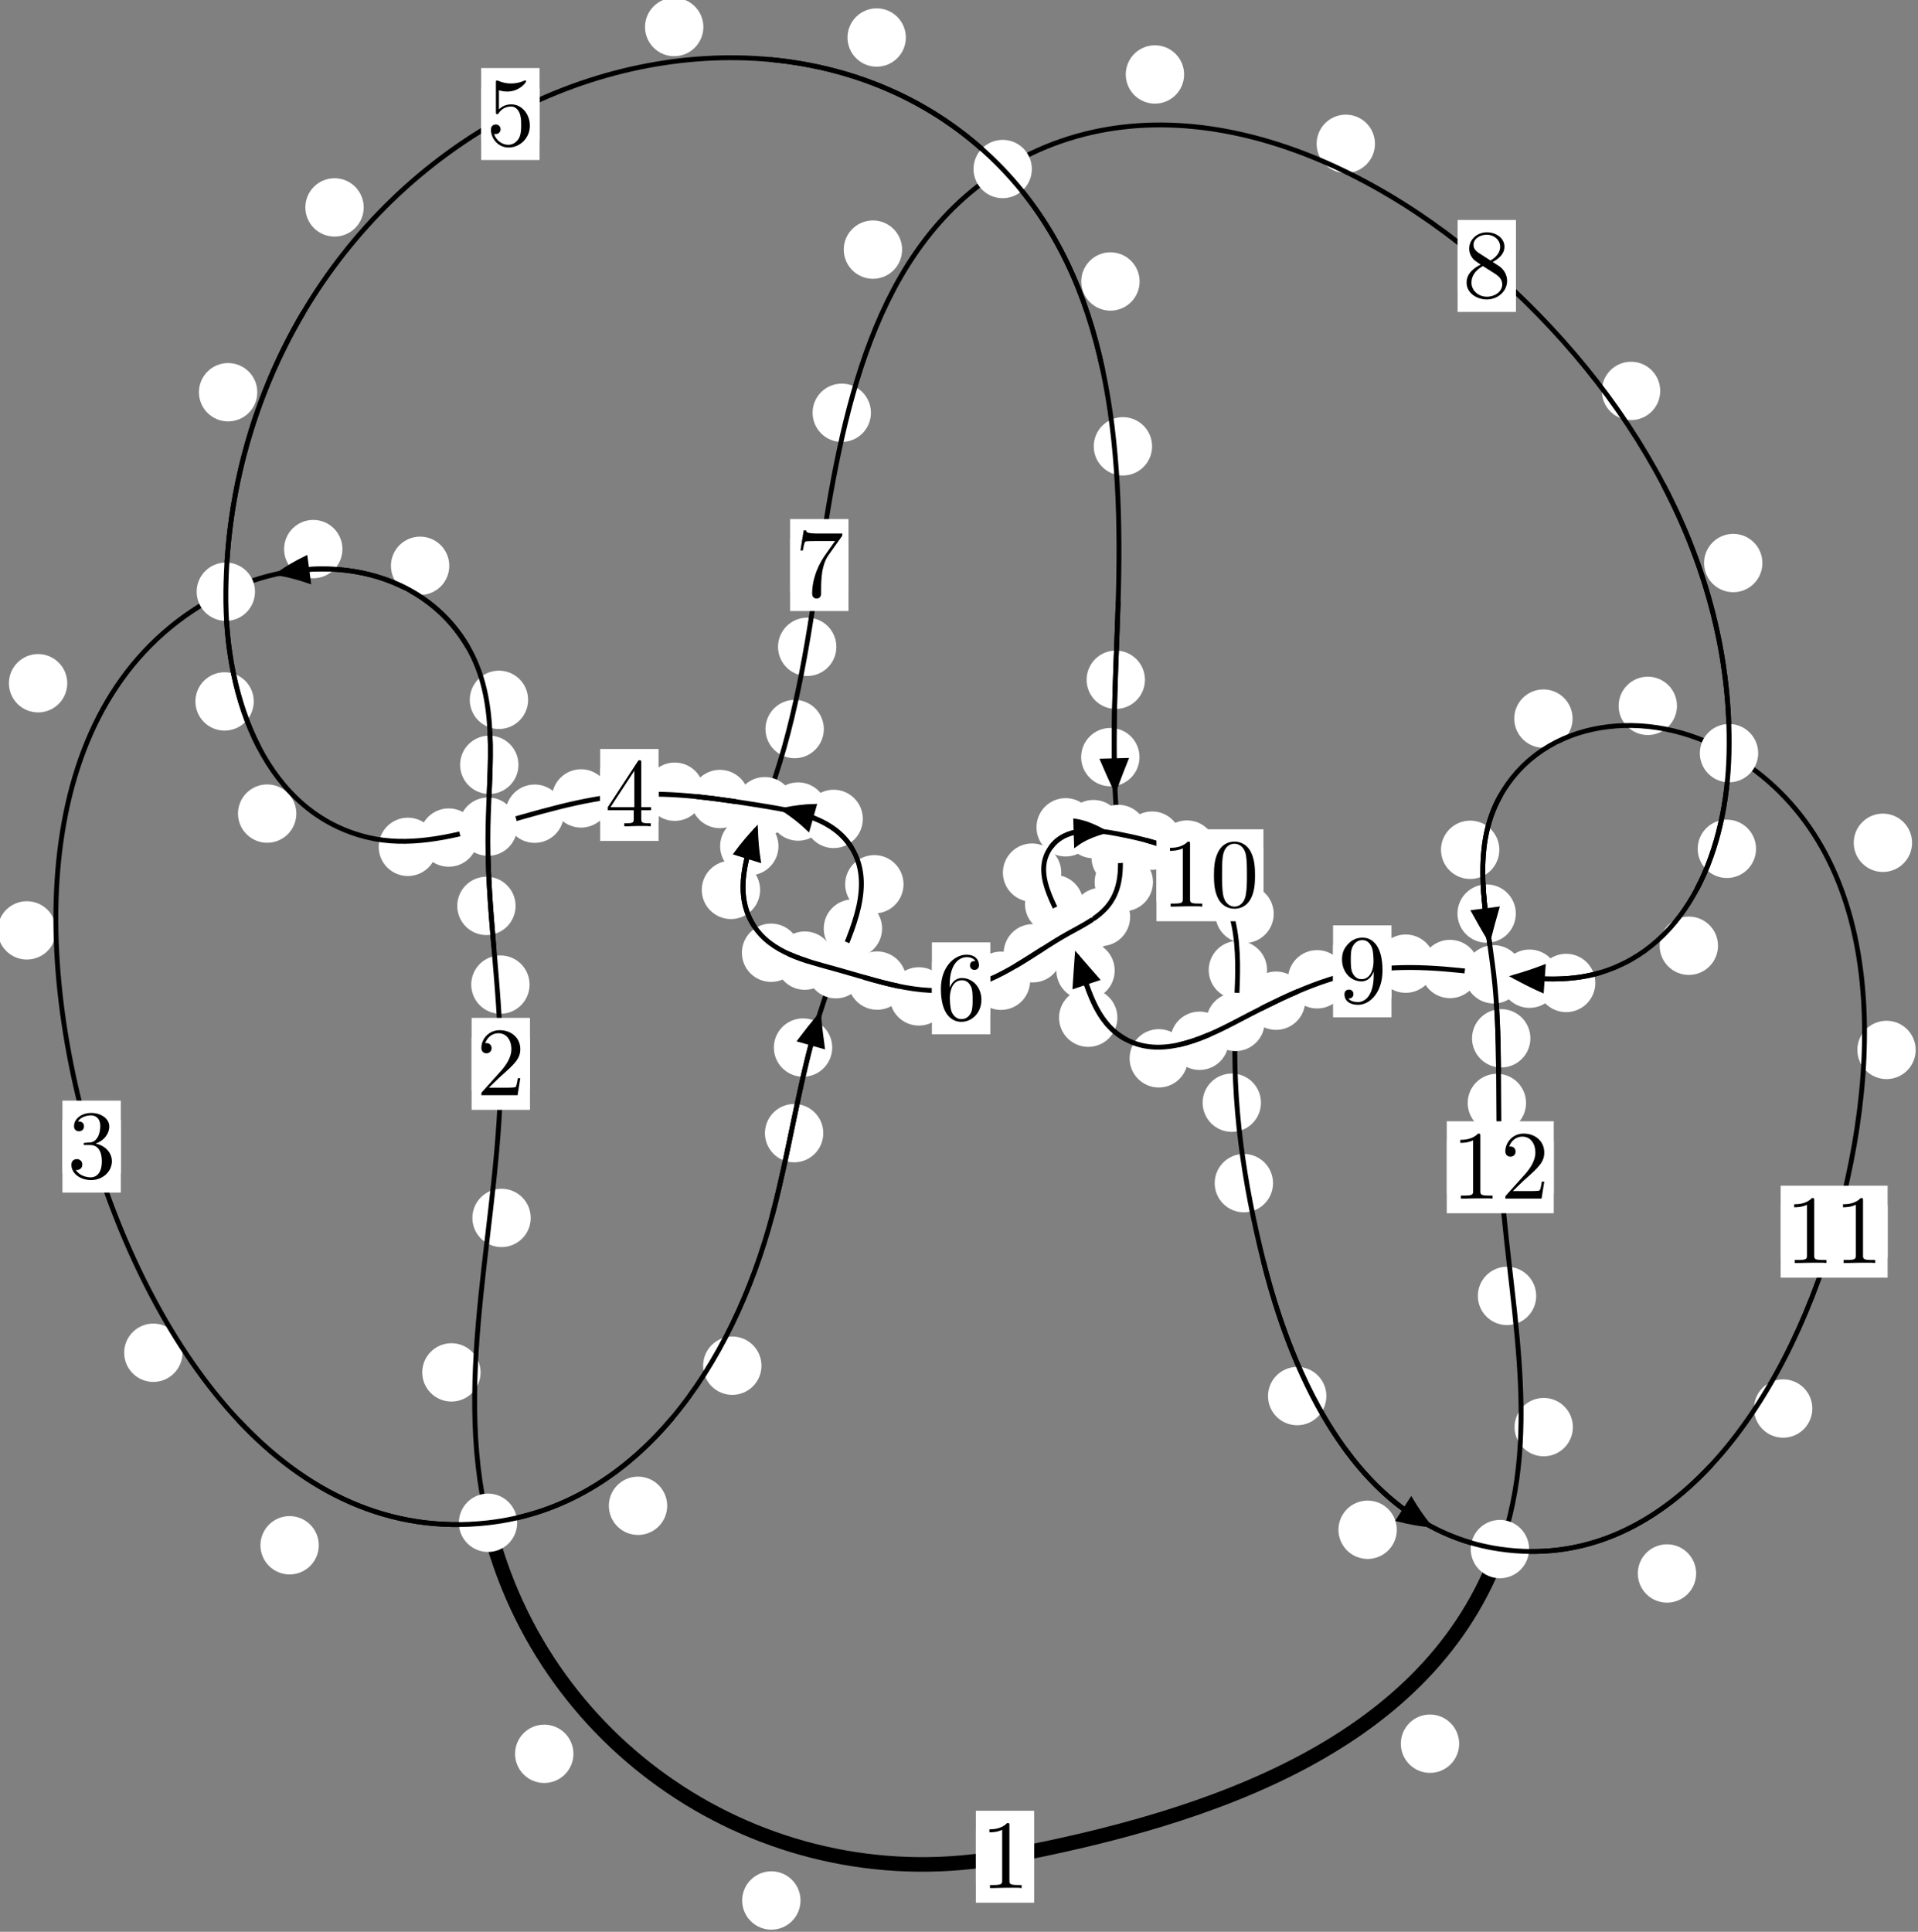 <?xml version="1.0"?>
<!-- Created by MetaPost 1.999 on 2021.07.06:0003 -->
<svg version="1.1" xmlns="http://www.w3.org/2000/svg" xmlns:xlink="http://www.w3.org/1999/xlink" width="196.506" height="197.902" viewBox="0 0 196.506 197.902">
<rect x="0" y="0" width="196.506" height="197.902" fill="#808080" stroke="none"/>
<!-- Original BoundingBox: -50.237137 -41.681717 146.268417 156.220520 -->
  <defs>
    <g transform="scale(0.01,0.01)" id="GLYPHcmr10_48">
      <path style="fill-rule: evenodd;" d="M460 -320C460 -400,455 -480,420 -554C374 -650,292 -666,250 -666C190 -666,117 -640,76 -547C44 -478,39 -400,39 -320C39 -245,43 -155,84 -79C127 2,200 22,249 22C303 22,379 1,423 -94C455 -163,460 -241,460 -320M249 -0C210 -0,151 -25,133 -121C122 -181,122 -273,122 -332C122 -396,122 -462,130 -516C149 -635,224 -644,249 -644C282 -644,348 -626,367 -527C377 -471,377 -395,377 -332C377 -257,377 -189,366 -125C351 -30,294 -0,249 -0"></path>
    </g>
    <g transform="scale(0.01,0.01)" id="GLYPHcmr10_49">
      <path style="fill-rule: evenodd;" d="M294 -640C294 -664,294 -666,271 -666C209 -602,121 -602,89 -602L89 -571C109 -571,168 -571,220 -597L220 -79C220 -43,217 -31,127 -31L95 -31L95 -0L257 -0L130 -3L217 -3L257 -3L297 -3L384 -3L419 -0L419 -31L387 -31C297 -31,294 -42,294 -79"></path>
    </g>
    <g transform="scale(0.01,0.01)" id="GLYPHcmr10_50">
      <path style="fill-rule: evenodd;" d="M127 -77L233 -180C389 -318,449 -372,449 -472C449 -586,359 -666,237 -666C124 -666,50 -574,50 -485C50 -429,100 -429,103 -429C120 -429,155 -441,155 -482C155 -508,137 -534,102 -534C94 -534,92 -534,89 -533C112 -598,166 -635,224 -635C315 -635,358 -554,358 -472C358 -392,308 -313,253 -251L61 -37C50 -26,50 -24,50 -0L421 -0L449 -174L424 -174C419 -144,412 -100,402 -85C395 -77,329 -77,307 -77"></path>
    </g>
    <g transform="scale(0.01,0.01)" id="GLYPHcmr10_51">
      <path style="fill-rule: evenodd;" d="M290 -352C372 -379,430 -449,430 -528C430 -610,342 -666,246 -666C145 -666,69 -606,69 -530C69 -497,91 -478,120 -478C151 -478,171 -500,171 -529C171 -579,124 -579,109 -579C140 -628,206 -641,242 -641C283 -641,338 -619,338 -529C338 -517,336 -459,310 -415C280 -367,246 -364,221 -363C213 -362,189 -360,182 -360C174 -359,167 -358,167 -348C167 -337,174 -337,191 -337L235 -337C317 -337,354 -269,354 -171C354 -35,285 -6,241 -6C198 -6,123 -23,88 -82C123 -77,154 -99,154 -137C154 -173,127 -193,98 -193C74 -193,42 -179,42 -135C42 -44,135 22,244 22C366 22,457 -69,457 -171C457 -253,394 -331,290 -352"></path>
    </g>
    <g transform="scale(0.01,0.01)" id="GLYPHcmr10_52">
      <path style="fill-rule: evenodd;" d="M294 -165L294 -78C294 -42,292 -31,218 -31L197 -31L197 -0L332 -0L238 -3L290 -3L332 -3L374 -3L427 -3L468 -0L468 -31L447 -31C373 -31,371 -42,371 -78L371 -165L471 -165L471 -196L371 -196L371 -651C371 -671,371 -677,355 -677C346 -677,343 -677,335 -665L28 -196L28 -165M300 -196L56 -196L300 -569"></path>
    </g>
    <g transform="scale(0.01,0.01)" id="GLYPHcmr10_53">
      <path style="fill-rule: evenodd;" d="M449 -201C449 -320,367 -420,259 -420C211 -420,168 -404,132 -369L132 -564C152 -558,185 -551,217 -551C340 -551,410 -642,410 -655C410 -661,407 -666,400 -666C399 -666,397 -666,392 -663C372 -654,323 -634,256 -634C216 -634,170 -641,123 -662C115 -665,113 -665,111 -665C101 -665,101 -657,101 -641L101 -345C101 -327,101 -319,115 -319C122 -319,124 -322,128 -328C139 -344,176 -398,257 -398C309 -398,334 -352,342 -334C358 -297,360 -258,360 -208C360 -173,360 -113,336 -71C312 -32,275 -6,229 -6C156 -6,99 -59,82 -118C85 -117,88 -116,99 -116C132 -116,149 -141,149 -165C149 -189,132 -214,99 -214C85 -214,50 -207,50 -161C50 -75,119 22,231 22C347 22,449 -74,449 -201"></path>
    </g>
    <g transform="scale(0.01,0.01)" id="GLYPHcmr10_54">
      <path style="fill-rule: evenodd;" d="M132 -328L132 -352C132 -605,256 -641,307 -641C331 -641,373 -635,395 -601C380 -601,340 -601,340 -556C340 -525,364 -510,386 -510C402 -510,432 -519,432 -558C432 -618,388 -666,305 -666C177 -666,42 -537,42 -316C42 -49,158 22,251 22C362 22,457 -72,457 -204C457 -331,368 -427,257 -427C189 -427,152 -376,132 -328M251 -6C188 -6,158 -66,152 -81C134 -128,134 -208,134 -226C134 -304,166 -404,256 -404C272 -404,318 -404,349 -342C367 -305,367 -254,367 -205C367 -157,367 -107,350 -71C320 -11,274 -6,251 -6"></path>
    </g>
    <g transform="scale(0.01,0.01)" id="GLYPHcmr10_55">
      <path style="fill-rule: evenodd;" d="M476 -609C485 -621,485 -623,485 -644L242 -644C120 -644,118 -657,114 -676L89 -676L56 -470L81 -470C84 -486,93 -549,106 -561C113 -567,191 -567,204 -567L411 -567C400 -551,321 -442,299 -409C209 -274,176 -135,176 -33C176 -23,176 22,222 22C268 22,268 -23,268 -33L268 -84C268 -139,271 -194,279 -248C283 -271,297 -357,341 -419"></path>
    </g>
    <g transform="scale(0.01,0.01)" id="GLYPHcmr10_56">
      <path style="fill-rule: evenodd;" d="M163 -457C117 -487,113 -521,113 -538C113 -599,178 -641,249 -641C322 -641,386 -589,386 -517C386 -460,347 -412,287 -377M309 -362C381 -399,430 -451,430 -517C430 -609,341 -666,250 -666C150 -666,69 -592,69 -499C69 -481,71 -436,113 -389C124 -377,161 -352,186 -335C128 -306,42 -250,42 -151C42 -45,144 22,249 22C362 22,457 -61,457 -168C457 -204,446 -249,408 -291C389 -312,373 -322,309 -362M209 -320L332 -242C360 -223,407 -193,407 -132C407 -58,332 -6,250 -6C164 -6,92 -68,92 -151C92 -209,124 -273,209 -320"></path>
    </g>
    <g transform="scale(0.01,0.01)" id="GLYPHcmr10_57">
      <path style="fill-rule: evenodd;" d="M367 -318L367 -286C367 -52,263 -6,205 -6C188 -6,134 -8,107 -42C151 -42,159 -71,159 -88C159 -119,135 -134,113 -134C97 -134,67 -125,67 -86C67 -19,121 22,206 22C335 22,457 -114,457 -329C457 -598,342 -666,253 -666C198 -666,149 -648,106 -603C65 -558,42 -516,42 -441C42 -316,130 -218,242 -218C303 -218,344 -260,367 -318M243 -241C227 -241,181 -241,150 -304C132 -341,132 -391,132 -440C132 -494,132 -541,153 -578C180 -628,218 -641,253 -641C299 -641,332 -607,349 -562C361 -530,365 -467,365 -421C365 -338,331 -241,243 -241"></path>
    </g>
  </defs>
  <path d="M82.015 194.693C82.015 193.9,81.7 193.14,81.14 192.58C80.58 192.019,79.819 191.704,79.027 191.704C78.234 191.704,77.474 192.019,76.913 192.58C76.353 193.14,76.038 193.9,76.038 194.693C76.038 195.486,76.353 196.246,76.913 196.806C77.474 197.367,78.234 197.682,79.027 197.682C79.819 197.682,80.58 197.367,81.14 196.806C81.7 196.246,82.015 195.486,82.015 194.693Z" style="fill: rgb(100%,100%,100%);stroke: none;"></path>
  <path d="M105.957 190.209C105.957 189.416,105.642 188.656,105.081 188.095C104.521 187.535,103.761 187.22,102.968 187.22C102.175 187.22,101.415 187.535,100.855 188.095C100.294 188.656,99.979 189.416,99.979 190.209C99.979 191.001,100.294 191.762,100.855 192.322C101.415 192.883,102.175 193.197,102.968 193.197C103.761 193.197,104.521 192.883,105.081 192.322C105.642 191.762,105.957 191.001,105.957 190.209Z" style="fill: rgb(100%,100%,100%);stroke: none;"></path>
  <path d="M49.239 140.593C49.239 139.8,48.924 139.04,48.363 138.48C47.803 137.919,47.043 137.604,46.25 137.604C45.457 137.604,44.697 137.919,44.137 138.48C43.576 139.04,43.261 139.8,43.261 140.593C43.261 141.386,43.576 142.146,44.137 142.706C44.697 143.267,45.457 143.582,46.25 143.582C47.043 143.582,47.803 143.267,48.363 142.706C48.924 142.146,49.239 141.386,49.239 140.593Z" style="fill: rgb(100%,100%,100%);stroke: none;"></path>
  <path d="M58.749 179.667C58.749 178.874,58.434 178.114,57.874 177.553C57.313 176.993,56.553 176.678,55.76 176.678C54.968 176.678,54.207 176.993,53.647 177.553C53.086 178.114,52.771 178.874,52.771 179.667C52.771 180.459,53.086 181.219,53.647 181.78C54.207 182.34,54.968 182.655,55.76 182.655C56.553 182.655,57.313 182.34,57.874 181.78C58.434 181.219,58.749 180.459,58.749 179.667Z" style="fill: rgb(100%,100%,100%);stroke: none;"></path>
  <path d="M54.257 100.867C54.257 100.075,53.942 99.314,53.382 98.754C52.822 98.193,52.061 97.878,51.269 97.878C50.476 97.878,49.716 98.193,49.155 98.754C48.595 99.314,48.28 100.075,48.28 100.867C48.28 101.66,48.595 102.42,49.155 102.981C49.716 103.541,50.476 103.856,51.269 103.856C52.061 103.856,52.822 103.541,53.382 102.981C53.942 102.42,54.257 101.66,54.257 100.867Z" style="fill: rgb(100%,100%,100%);stroke: none;"></path>
  <path d="M54.374 124.768C54.374 123.975,54.059 123.215,53.499 122.654C52.938 122.094,52.178 121.779,51.385 121.779C50.593 121.779,49.832 122.094,49.272 122.654C48.711 123.215,48.397 123.975,48.397 124.768C48.397 125.56,48.711 126.32,49.272 126.881C49.832 127.441,50.593 127.756,51.385 127.756C52.178 127.756,52.938 127.441,53.499 126.881C54.059 126.32,54.374 125.56,54.374 124.768Z" style="fill: rgb(100%,100%,100%);stroke: none;"></path>
  <path d="M53.117 78.35C53.117 77.558,52.802 76.798,52.241 76.237C51.681 75.677,50.921 75.362,50.128 75.362C49.335 75.362,48.575 75.677,48.015 76.237C47.454 76.798,47.139 77.558,47.139 78.35C47.139 79.143,47.454 79.903,48.015 80.464C48.575 81.024,49.335 81.339,50.128 81.339C50.921 81.339,51.681 81.024,52.241 80.464C52.802 79.903,53.117 79.143,53.117 78.35Z" style="fill: rgb(100%,100%,100%);stroke: none;"></path>
  <path d="M52.825 92.804C52.825 92.012,52.51 91.252,51.949 90.691C51.389 90.131,50.629 89.816,49.836 89.816C49.043 89.816,48.283 90.131,47.723 90.691C47.162 91.252,46.847 92.012,46.847 92.804C46.847 93.597,47.162 94.357,47.723 94.918C48.283 95.478,49.043 95.793,49.836 95.793C50.629 95.793,51.389 95.478,51.949 94.918C52.51 94.357,52.825 93.597,52.825 92.804Z" style="fill: rgb(100%,100%,100%);stroke: none;"></path>
  <path d="M46.03 57.964C46.03 57.171,45.715 56.411,45.155 55.85C44.594 55.29,43.834 54.975,43.041 54.975C42.249 54.975,41.489 55.29,40.928 55.85C40.368 56.411,40.053 57.171,40.053 57.964C40.053 58.756,40.368 59.516,40.928 60.077C41.489 60.637,42.249 60.952,43.041 60.952C43.834 60.952,44.594 60.637,45.155 60.077C45.715 59.516,46.03 58.756,46.03 57.964Z" style="fill: rgb(100%,100%,100%);stroke: none;"></path>
  <path d="M54.107 71.692C54.107 70.9,53.792 70.14,53.232 69.579C52.671 69.019,51.911 68.704,51.118 68.704C50.326 68.704,49.565 69.019,49.005 69.579C48.444 70.14,48.13 70.9,48.13 71.692C48.13 72.485,48.444 73.245,49.005 73.806C49.565 74.366,50.326 74.681,51.118 74.681C51.911 74.681,52.671 74.366,53.232 73.806C53.792 73.245,54.107 72.485,54.107 71.692Z" style="fill: rgb(100%,100%,100%);stroke: none;"></path>
  <path d="M6.891 69.994C6.891 69.201,6.576 68.441,6.015 67.881C5.455 67.32,4.695 67.005,3.902 67.005C3.109 67.005,2.349 67.32,1.789 67.881C1.228 68.441,0.913 69.201,0.913 69.994C0.913 70.787,1.228 71.547,1.789 72.107C2.349 72.668,3.109 72.983,3.902 72.983C4.695 72.983,5.455 72.668,6.015 72.107C6.576 71.547,6.891 70.787,6.891 69.994Z" style="fill: rgb(100%,100%,100%);stroke: none;"></path>
  <path d="M35.084 56.251C35.084 55.458,34.769 54.698,34.208 54.138C33.648 53.577,32.888 53.262,32.095 53.262C31.302 53.262,30.542 53.577,29.982 54.138C29.421 54.698,29.106 55.458,29.106 56.251C29.106 57.044,29.421 57.804,29.982 58.364C30.542 58.925,31.302 59.24,32.095 59.24C32.888 59.24,33.648 58.925,34.208 58.364C34.769 57.804,35.084 57.044,35.084 56.251Z" style="fill: rgb(100%,100%,100%);stroke: none;"></path>
  <path d="M18.699 138.58C18.699 137.787,18.384 137.027,17.823 136.467C17.263 135.906,16.503 135.591,15.71 135.591C14.917 135.591,14.157 135.906,13.597 136.467C13.036 137.027,12.721 137.787,12.721 138.58C12.721 139.373,13.036 140.133,13.597 140.693C14.157 141.254,14.917 141.569,15.71 141.569C16.503 141.569,17.263 141.254,17.823 140.693C18.384 140.133,18.699 139.373,18.699 138.58Z" style="fill: rgb(100%,100%,100%);stroke: none;"></path>
  <path d="M5.74 95.312C5.74 94.519,5.425 93.759,4.865 93.198C4.304 92.638,3.544 92.323,2.752 92.323C1.959 92.323,1.199 92.638,0.638 93.198C0.078 93.759,-0.237 94.519,-0.237 95.312C-0.237 96.104,0.078 96.865,0.638 97.425C1.199 97.986,1.959 98.3,2.752 98.3C3.544 98.3,4.304 97.986,4.865 97.425C5.425 96.865,5.74 96.104,5.74 95.312Z" style="fill: rgb(100%,100%,100%);stroke: none;"></path>
  <path d="M68.356 154.259C68.356 153.466,68.041 152.706,67.48 152.145C66.92 151.585,66.16 151.27,65.367 151.27C64.574 151.27,63.814 151.585,63.254 152.145C62.693 152.706,62.378 153.466,62.378 154.259C62.378 155.051,62.693 155.812,63.254 156.372C63.814 156.933,64.574 157.247,65.367 157.247C66.16 157.247,66.92 156.933,67.48 156.372C68.041 155.812,68.356 155.051,68.356 154.259Z" style="fill: rgb(100%,100%,100%);stroke: none;"></path>
  <path d="M32.66 158.303C32.66 157.511,32.345 156.751,31.785 156.19C31.225 155.63,30.464 155.315,29.672 155.315C28.879 155.315,28.119 155.63,27.558 156.19C26.998 156.751,26.683 157.511,26.683 158.303C26.683 159.096,26.998 159.856,27.558 160.417C28.119 160.977,28.879 161.292,29.672 161.292C30.464 161.292,31.225 160.977,31.785 160.417C32.345 159.856,32.66 159.096,32.66 158.303Z" style="fill: rgb(100%,100%,100%);stroke: none;"></path>
  <path d="M84.349 116.086C84.349 115.293,84.034 114.533,83.473 113.972C82.913 113.412,82.153 113.097,81.36 113.097C80.567 113.097,79.807 113.412,79.247 113.972C78.686 114.533,78.371 115.293,78.371 116.086C78.371 116.878,78.686 117.638,79.247 118.199C79.807 118.759,80.567 119.074,81.36 119.074C82.153 119.074,82.913 118.759,83.473 118.199C84.034 117.638,84.349 116.878,84.349 116.086Z" style="fill: rgb(100%,100%,100%);stroke: none;"></path>
  <path d="M78.015 139.908C78.015 139.115,77.7 138.355,77.14 137.795C76.579 137.234,75.819 136.919,75.026 136.919C74.234 136.919,73.473 137.234,72.913 137.795C72.353 138.355,72.038 139.115,72.038 139.908C72.038 140.701,72.353 141.461,72.913 142.021C73.473 142.582,74.234 142.897,75.026 142.897C75.819 142.897,76.579 142.582,77.14 142.021C77.7 141.461,78.015 140.701,78.015 139.908Z" style="fill: rgb(100%,100%,100%);stroke: none;"></path>
  <path d="M90.373 95.123C90.373 94.33,90.058 93.57,89.497 93.009C88.937 92.449,88.177 92.134,87.384 92.134C86.591 92.134,85.831 92.449,85.271 93.009C84.71 93.57,84.395 94.33,84.395 95.123C84.395 95.915,84.71 96.675,85.271 97.236C85.831 97.796,86.591 98.111,87.384 98.111C88.177 98.111,88.937 97.796,89.497 97.236C90.058 96.675,90.373 95.915,90.373 95.123Z" style="fill: rgb(100%,100%,100%);stroke: none;"></path>
  <path d="M85.263 107.315C85.263 106.522,84.948 105.762,84.387 105.202C83.827 104.641,83.067 104.326,82.274 104.326C81.481 104.326,80.721 104.641,80.161 105.202C79.6 105.762,79.285 106.522,79.285 107.315C79.285 108.108,79.6 108.868,80.161 109.428C80.721 109.989,81.481 110.304,82.274 110.304C83.067 110.304,83.827 109.989,84.387 109.428C84.948 108.868,85.263 108.108,85.263 107.315Z" style="fill: rgb(100%,100%,100%);stroke: none;"></path>
  <path d="M88.399 83.892C88.399 83.099,88.084 82.339,87.523 81.779C86.963 81.218,86.203 80.903,85.41 80.903C84.617 80.903,83.857 81.218,83.297 81.779C82.736 82.339,82.421 83.099,82.421 83.892C82.421 84.685,82.736 85.445,83.297 86.005C83.857 86.566,84.617 86.881,85.41 86.881C86.203 86.881,86.963 86.566,87.523 86.005C88.084 85.445,88.399 84.685,88.399 83.892Z" style="fill: rgb(100%,100%,100%);stroke: none;"></path>
  <path d="M92.569 90.589C92.569 89.796,92.254 89.036,91.694 88.475C91.133 87.915,90.373 87.6,89.581 87.6C88.788 87.6,88.028 87.915,87.467 88.475C86.907 89.036,86.592 89.796,86.592 90.589C86.592 91.381,86.907 92.142,87.467 92.702C88.028 93.263,88.788 93.577,89.581 93.577C90.373 93.577,91.133 93.263,91.694 92.702C92.254 92.142,92.569 91.381,92.569 90.589Z" style="fill: rgb(100%,100%,100%);stroke: none;"></path>
  <path d="M76.747 81.853C76.747 81.06,76.432 80.3,75.871 79.74C75.311 79.179,74.55 78.864,73.758 78.864C72.965 78.864,72.205 79.179,71.644 79.74C71.084 80.3,70.769 81.06,70.769 81.853C70.769 82.646,71.084 83.406,71.644 83.966C72.205 84.527,72.965 84.842,73.758 84.842C74.55 84.842,75.311 84.527,75.871 83.966C76.432 83.406,76.747 82.646,76.747 81.853Z" style="fill: rgb(100%,100%,100%);stroke: none;"></path>
  <path d="M84.755 83.138C84.755 82.345,84.441 81.585,83.88 81.025C83.32 80.464,82.559 80.149,81.767 80.149C80.974 80.149,80.214 80.464,79.653 81.025C79.093 81.585,78.778 82.345,78.778 83.138C78.778 83.931,79.093 84.691,79.653 85.251C80.214 85.812,80.974 86.127,81.767 86.127C82.559 86.127,83.32 85.812,83.88 85.251C84.441 84.691,84.755 83.931,84.755 83.138Z" style="fill: rgb(100%,100%,100%);stroke: none;"></path>
  <path d="M62.518 81.794C62.518 81.001,62.203 80.241,61.643 79.681C61.082 79.12,60.322 78.805,59.529 78.805C58.737 78.805,57.977 79.12,57.416 79.681C56.856 80.241,56.541 81.001,56.541 81.794C56.541 82.587,56.856 83.347,57.416 83.907C57.977 84.468,58.737 84.783,59.529 84.783C60.322 84.783,61.082 84.468,61.643 83.907C62.203 83.347,62.518 82.587,62.518 81.794Z" style="fill: rgb(100%,100%,100%);stroke: none;"></path>
  <path d="M72.118 81.107C72.118 80.314,71.803 79.554,71.243 78.993C70.682 78.433,69.922 78.118,69.129 78.118C68.337 78.118,67.576 78.433,67.016 78.993C66.455 79.554,66.141 80.314,66.141 81.107C66.141 81.899,66.455 82.659,67.016 83.22C67.576 83.78,68.337 84.095,69.129 84.095C69.922 84.095,70.682 83.78,71.243 83.22C71.803 82.659,72.118 81.899,72.118 81.107Z" style="fill: rgb(100%,100%,100%);stroke: none;"></path>
  <path d="M48.962 85.803C48.962 85.011,48.647 84.251,48.086 83.69C47.526 83.13,46.766 82.815,45.973 82.815C45.18 82.815,44.42 83.13,43.86 83.69C43.299 84.251,42.984 85.011,42.984 85.803C42.984 86.596,43.299 87.356,43.86 87.917C44.42 88.477,45.18 88.792,45.973 88.792C46.766 88.792,47.526 88.477,48.086 87.917C48.647 87.356,48.962 86.596,48.962 85.803Z" style="fill: rgb(100%,100%,100%);stroke: none;"></path>
  <path d="M57.768 83.358C57.768 82.565,57.453 81.805,56.892 81.245C56.332 80.684,55.572 80.369,54.779 80.369C53.986 80.369,53.226 80.684,52.666 81.245C52.105 81.805,51.79 82.565,51.79 83.358C51.79 84.151,52.105 84.911,52.666 85.471C53.226 86.032,53.986 86.347,54.779 86.347C55.572 86.347,56.332 86.032,56.892 85.471C57.453 84.911,57.768 84.151,57.768 83.358Z" style="fill: rgb(100%,100%,100%);stroke: none;"></path>
  <path d="M30.36 83.347C30.36 82.555,30.045 81.794,29.485 81.234C28.924 80.674,28.164 80.359,27.371 80.359C26.579 80.359,25.819 80.674,25.258 81.234C24.698 81.794,24.383 82.555,24.383 83.347C24.383 84.14,24.698 84.9,25.258 85.461C25.819 86.021,26.579 86.336,27.371 86.336C28.164 86.336,28.924 86.021,29.485 85.461C30.045 84.9,30.36 84.14,30.36 83.347Z" style="fill: rgb(100%,100%,100%);stroke: none;"></path>
  <path d="M44.776 86.755C44.776 85.962,44.461 85.202,43.901 84.642C43.34 84.081,42.58 83.766,41.787 83.766C40.995 83.766,40.235 84.081,39.674 84.642C39.114 85.202,38.799 85.962,38.799 86.755C38.799 87.548,39.114 88.308,39.674 88.868C40.235 89.429,40.995 89.744,41.787 89.744C42.58 89.744,43.34 89.429,43.901 88.868C44.461 88.308,44.776 87.548,44.776 86.755Z" style="fill: rgb(100%,100%,100%);stroke: none;"></path>
  <path d="M26.359 40.182C26.359 39.389,26.044 38.629,25.484 38.068C24.923 37.508,24.163 37.193,23.371 37.193C22.578 37.193,21.818 37.508,21.257 38.068C20.697 38.629,20.382 39.389,20.382 40.182C20.382 40.974,20.697 41.735,21.257 42.295C21.818 42.856,22.578 43.171,23.371 43.171C24.163 43.171,24.923 42.856,25.484 42.295C26.044 41.735,26.359 40.974,26.359 40.182Z" style="fill: rgb(100%,100%,100%);stroke: none;"></path>
  <path d="M25.998 71.857C25.998 71.064,25.683 70.304,25.123 69.743C24.562 69.183,23.802 68.868,23.009 68.868C22.217 68.868,21.457 69.183,20.896 69.743C20.336 70.304,20.021 71.064,20.021 71.857C20.021 72.649,20.336 73.41,20.896 73.97C21.457 74.531,22.217 74.846,23.009 74.846C23.802 74.846,24.562 74.531,25.123 73.97C25.683 73.41,25.998 72.649,25.998 71.857Z" style="fill: rgb(100%,100%,100%);stroke: none;"></path>
  <path d="M72.062 2.768C72.062 1.976,71.747 1.215,71.186 0.655C70.626 0.094,69.866 -0.221,69.073 -0.221C68.28 -0.221,67.52 0.094,66.96 0.655C66.399 1.215,66.084 1.976,66.084 2.768C66.084 3.561,66.399 4.321,66.96 4.882C67.52 5.442,68.28 5.757,69.073 5.757C69.866 5.757,70.626 5.442,71.186 4.882C71.747 4.321,72.062 3.561,72.062 2.768Z" style="fill: rgb(100%,100%,100%);stroke: none;"></path>
  <path d="M37.263 21.248C37.263 20.455,36.948 19.695,36.387 19.134C35.827 18.574,35.067 18.259,34.274 18.259C33.481 18.259,32.721 18.574,32.161 19.134C31.6 19.695,31.285 20.455,31.285 21.248C31.285 22.04,31.6 22.801,32.161 23.361C32.721 23.921,33.481 24.236,34.274 24.236C35.067 24.236,35.827 23.921,36.387 23.361C36.948 22.801,37.263 22.04,37.263 21.248Z" style="fill: rgb(100%,100%,100%);stroke: none;"></path>
  <path d="M116.757 28.835C116.757 28.043,116.442 27.282,115.881 26.722C115.321 26.162,114.561 25.847,113.768 25.847C112.975 25.847,112.215 26.162,111.655 26.722C111.094 27.282,110.779 28.043,110.779 28.835C110.779 29.628,111.094 30.388,111.655 30.949C112.215 31.509,112.975 31.824,113.768 31.824C114.561 31.824,115.321 31.509,115.881 30.949C116.442 30.388,116.757 29.628,116.757 28.835Z" style="fill: rgb(100%,100%,100%);stroke: none;"></path>
  <path d="M92.808 3.844C92.808 3.051,92.493 2.291,91.932 1.731C91.372 1.17,90.612 0.855,89.819 0.855C89.026 0.855,88.266 1.17,87.706 1.731C87.145 2.291,86.83 3.051,86.83 3.844C86.83 4.637,87.145 5.397,87.706 5.958C88.266 6.518,89.026 6.833,89.819 6.833C90.612 6.833,91.372 6.518,91.932 5.958C92.493 5.397,92.808 4.637,92.808 3.844Z" style="fill: rgb(100%,100%,100%);stroke: none;"></path>
  <path d="M117.304 69.638C117.304 68.846,116.989 68.085,116.429 67.525C115.868 66.964,115.108 66.649,114.316 66.649C113.523 66.649,112.763 66.964,112.202 67.525C111.642 68.085,111.327 68.846,111.327 69.638C111.327 70.431,111.642 71.191,112.202 71.752C112.763 72.312,113.523 72.627,114.316 72.627C115.108 72.627,115.868 72.312,116.429 71.752C116.989 71.191,117.304 70.431,117.304 69.638Z" style="fill: rgb(100%,100%,100%);stroke: none;"></path>
  <path d="M118.036 45.723C118.036 44.93,117.721 44.17,117.16 43.61C116.6 43.049,115.84 42.734,115.047 42.734C114.254 42.734,113.494 43.049,112.934 43.61C112.373 44.17,112.058 44.93,112.058 45.723C112.058 46.516,112.373 47.276,112.934 47.836C113.494 48.397,114.254 48.712,115.047 48.712C115.84 48.712,116.6 48.397,117.16 47.836C117.721 47.276,118.036 46.516,118.036 45.723Z" style="fill: rgb(100%,100%,100%);stroke: none;"></path>
  <path d="M117.805 87.83C117.805 87.038,117.49 86.277,116.929 85.717C116.369 85.157,115.609 84.842,114.816 84.842C114.023 84.842,113.263 85.157,112.703 85.717C112.142 86.277,111.827 87.038,111.827 87.83C111.827 88.623,112.142 89.383,112.703 89.944C113.263 90.504,114.023 90.819,114.816 90.819C115.609 90.819,116.369 90.504,116.929 89.944C117.49 89.383,117.805 88.623,117.805 87.83Z" style="fill: rgb(100%,100%,100%);stroke: none;"></path>
  <path d="M116.746 77.563C116.746 76.77,116.431 76.01,115.87 75.449C115.31 74.889,114.55 74.574,113.757 74.574C112.964 74.574,112.204 74.889,111.644 75.449C111.083 76.01,110.768 76.77,110.768 77.563C110.768 78.355,111.083 79.115,111.644 79.676C112.204 80.236,112.964 80.551,113.757 80.551C114.55 80.551,115.31 80.236,115.87 79.676C116.431 79.115,116.746 78.355,116.746 77.563Z" style="fill: rgb(100%,100%,100%);stroke: none;"></path>
  <path d="M115.786 93.933C115.786 93.141,115.471 92.38,114.91 91.82C114.35 91.259,113.59 90.945,112.797 90.945C112.004 90.945,111.244 91.259,110.684 91.82C110.123 92.38,109.808 93.141,109.808 93.933C109.808 94.726,110.123 95.486,110.684 96.047C111.244 96.607,112.004 96.922,112.797 96.922C113.59 96.922,114.35 96.607,114.91 96.047C115.471 95.486,115.786 94.726,115.786 93.933Z" style="fill: rgb(100%,100%,100%);stroke: none;"></path>
  <path d="M118.126 90.367C118.126 89.575,117.811 88.814,117.251 88.254C116.69 87.693,115.93 87.379,115.137 87.379C114.345 87.379,113.585 87.693,113.024 88.254C112.464 88.814,112.149 89.575,112.149 90.367C112.149 91.16,112.464 91.92,113.024 92.481C113.585 93.041,114.345 93.356,115.137 93.356C115.93 93.356,116.69 93.041,117.251 92.481C117.811 91.92,118.126 91.16,118.126 90.367Z" style="fill: rgb(100%,100%,100%);stroke: none;"></path>
  <path d="M108.806 97.656C108.806 96.863,108.491 96.103,107.93 95.542C107.37 94.982,106.61 94.667,105.817 94.667C105.024 94.667,104.264 94.982,103.704 95.542C103.143 96.103,102.828 96.863,102.828 97.656C102.828 98.448,103.143 99.209,103.704 99.769C104.264 100.329,105.024 100.644,105.817 100.644C106.61 100.644,107.37 100.329,107.93 99.769C108.491 99.209,108.806 98.448,108.806 97.656Z" style="fill: rgb(100%,100%,100%);stroke: none;"></path>
  <path d="M114.032 94.734C114.032 93.941,113.717 93.181,113.157 92.621C112.596 92.06,111.836 91.745,111.044 91.745C110.251 91.745,109.491 92.06,108.93 92.621C108.37 93.181,108.055 93.941,108.055 94.734C108.055 95.527,108.37 96.287,108.93 96.847C109.491 97.408,110.251 97.723,111.044 97.723C111.836 97.723,112.596 97.408,113.157 96.847C113.717 96.287,114.032 95.527,114.032 94.734Z" style="fill: rgb(100%,100%,100%);stroke: none;"></path>
  <path d="M97.13 102.076C97.13 101.283,96.815 100.523,96.254 99.963C95.694 99.402,94.934 99.087,94.141 99.087C93.348 99.087,92.588 99.402,92.028 99.963C91.467 100.523,91.152 101.283,91.152 102.076C91.152 102.869,91.467 103.629,92.028 104.189C92.588 104.75,93.348 105.065,94.141 105.065C94.934 105.065,95.694 104.75,96.254 104.189C96.815 103.629,97.13 102.869,97.13 102.076Z" style="fill: rgb(100%,100%,100%);stroke: none;"></path>
  <path d="M105.54 100.473C105.54 99.68,105.226 98.92,104.665 98.359C104.105 97.799,103.344 97.484,102.552 97.484C101.759 97.484,100.999 97.799,100.438 98.359C99.878 98.92,99.563 99.68,99.563 100.473C99.563 101.265,99.878 102.025,100.438 102.586C100.999 103.146,101.759 103.461,102.552 103.461C103.344 103.461,104.105 103.146,104.665 102.586C105.226 102.025,105.54 101.265,105.54 100.473Z" style="fill: rgb(100%,100%,100%);stroke: none;"></path>
  <path d="M85.442 98.409C85.442 97.616,85.127 96.856,84.567 96.296C84.006 95.735,83.246 95.42,82.453 95.42C81.661 95.42,80.901 95.735,80.34 96.296C79.78 96.856,79.465 97.616,79.465 98.409C79.465 99.202,79.78 99.962,80.34 100.522C80.901 101.083,81.661 101.398,82.453 101.398C83.246 101.398,84.006 101.083,84.567 100.522C85.127 99.962,85.442 99.202,85.442 98.409Z" style="fill: rgb(100%,100%,100%);stroke: none;"></path>
  <path d="M92.857 100.457C92.857 99.664,92.542 98.904,91.982 98.344C91.421 97.783,90.661 97.468,89.868 97.468C89.076 97.468,88.316 97.783,87.755 98.344C87.195 98.904,86.88 99.664,86.88 100.457C86.88 101.25,87.195 102.01,87.755 102.57C88.316 103.131,89.076 103.446,89.868 103.446C90.661 103.446,91.421 103.131,91.982 102.57C92.542 102.01,92.857 101.25,92.857 100.457Z" style="fill: rgb(100%,100%,100%);stroke: none;"></path>
  <path d="M77.877 91.163C77.877 90.37,77.562 89.61,77.001 89.05C76.441 88.489,75.681 88.174,74.888 88.174C74.095 88.174,73.335 88.489,72.775 89.05C72.214 89.61,71.899 90.37,71.899 91.163C71.899 91.956,72.214 92.716,72.775 93.276C73.335 93.837,74.095 94.152,74.888 94.152C75.681 94.152,76.441 93.837,77.001 93.276C77.562 92.716,77.877 91.956,77.877 91.163Z" style="fill: rgb(100%,100%,100%);stroke: none;"></path>
  <path d="M81.987 97.602C81.987 96.809,81.673 96.049,81.112 95.489C80.552 94.928,79.791 94.613,78.999 94.613C78.206 94.613,77.446 94.928,76.885 95.489C76.325 96.049,76.01 96.809,76.01 97.602C76.01 98.395,76.325 99.155,76.885 99.715C77.446 100.276,78.206 100.591,78.999 100.591C79.791 100.591,80.552 100.276,81.112 99.715C81.673 99.155,81.987 98.395,81.987 97.602Z" style="fill: rgb(100%,100%,100%);stroke: none;"></path>
  <path d="M84.404 74.688C84.404 73.895,84.089 73.135,83.528 72.574C82.968 72.014,82.208 71.699,81.415 71.699C80.622 71.699,79.862 72.014,79.302 72.574C78.741 73.135,78.426 73.895,78.426 74.688C78.426 75.48,78.741 76.241,79.302 76.801C79.862 77.362,80.622 77.677,81.415 77.677C82.208 77.677,82.968 77.362,83.528 76.801C84.089 76.241,84.404 75.48,84.404 74.688Z" style="fill: rgb(100%,100%,100%);stroke: none;"></path>
  <path d="M79.757 86.686C79.757 85.893,79.442 85.133,78.881 84.572C78.321 84.012,77.56 83.697,76.768 83.697C75.975 83.697,75.215 84.012,74.654 84.572C74.094 85.133,73.779 85.893,73.779 86.686C73.779 87.478,74.094 88.238,74.654 88.799C75.215 89.359,75.975 89.674,76.768 89.674C77.56 89.674,78.321 89.359,78.881 88.799C79.442 88.238,79.757 87.478,79.757 86.686Z" style="fill: rgb(100%,100%,100%);stroke: none;"></path>
  <path d="M89.231 42.286C89.231 41.494,88.916 40.734,88.355 40.173C87.795 39.613,87.035 39.298,86.242 39.298C85.449 39.298,84.689 39.613,84.129 40.173C83.568 40.734,83.253 41.494,83.253 42.286C83.253 43.079,83.568 43.839,84.129 44.4C84.689 44.96,85.449 45.275,86.242 45.275C87.035 45.275,87.795 44.96,88.355 44.4C88.916 43.839,89.231 43.079,89.231 42.286Z" style="fill: rgb(100%,100%,100%);stroke: none;"></path>
  <path d="M85.689 66.264C85.689 65.471,85.374 64.711,84.814 64.15C84.253 63.59,83.493 63.275,82.7 63.275C81.908 63.275,81.148 63.59,80.587 64.15C80.027 64.711,79.712 65.471,79.712 66.264C79.712 67.056,80.027 67.817,80.587 68.377C81.148 68.938,81.908 69.253,82.7 69.253C83.493 69.253,84.253 68.938,84.814 68.377C85.374 67.817,85.689 67.056,85.689 66.264Z" style="fill: rgb(100%,100%,100%);stroke: none;"></path>
  <path d="M121.315 7.628C121.315 6.836,121 6.075,120.439 5.515C119.879 4.954,119.119 4.64,118.326 4.64C117.533 4.64,116.773 4.954,116.213 5.515C115.652 6.075,115.337 6.836,115.337 7.628C115.337 8.421,115.652 9.181,116.213 9.742C116.773 10.302,117.533 10.617,118.326 10.617C119.119 10.617,119.879 10.302,120.439 9.742C121 9.181,121.315 8.421,121.315 7.628Z" style="fill: rgb(100%,100%,100%);stroke: none;"></path>
  <path d="M92.424 25.571C92.424 24.779,92.109 24.019,91.548 23.458C90.988 22.898,90.228 22.583,89.435 22.583C88.642 22.583,87.882 22.898,87.322 23.458C86.761 24.019,86.446 24.779,86.446 25.571C86.446 26.364,86.761 27.124,87.322 27.685C87.882 28.245,88.642 28.56,89.435 28.56C90.228 28.56,90.988 28.245,91.548 27.685C92.109 27.124,92.424 26.364,92.424 25.571Z" style="fill: rgb(100%,100%,100%);stroke: none;"></path>
  <path d="M170.095 40.047C170.095 39.254,169.78 38.494,169.22 37.933C168.659 37.373,167.899 37.058,167.107 37.058C166.314 37.058,165.554 37.373,164.993 37.933C164.433 38.494,164.118 39.254,164.118 40.047C164.118 40.839,164.433 41.599,164.993 42.16C165.554 42.72,166.314 43.035,167.107 43.035C167.899 43.035,168.659 42.72,169.22 42.16C169.78 41.599,170.095 40.839,170.095 40.047Z" style="fill: rgb(100%,100%,100%);stroke: none;"></path>
  <path d="M140.871 14.733C140.871 13.94,140.556 13.18,139.996 12.62C139.435 12.059,138.675 11.744,137.882 11.744C137.09 11.744,136.329 12.059,135.769 12.62C135.208 13.18,134.894 13.94,134.894 14.733C134.894 15.526,135.208 16.286,135.769 16.846C136.329 17.407,137.09 17.722,137.882 17.722C138.675 17.722,139.435 17.407,139.996 16.846C140.556 16.286,140.871 15.526,140.871 14.733Z" style="fill: rgb(100%,100%,100%);stroke: none;"></path>
  <path d="M179.913 86.957C179.913 86.165,179.598 85.405,179.038 84.844C178.478 84.284,177.717 83.969,176.925 83.969C176.132 83.969,175.372 84.284,174.811 84.844C174.251 85.405,173.936 86.165,173.936 86.957C173.936 87.75,174.251 88.51,174.811 89.071C175.372 89.631,176.132 89.946,176.925 89.946C177.717 89.946,178.478 89.631,179.038 89.071C179.598 88.51,179.913 87.75,179.913 86.957Z" style="fill: rgb(100%,100%,100%);stroke: none;"></path>
  <path d="M180.565 57.681C180.565 56.888,180.25 56.128,179.69 55.567C179.129 55.007,178.369 54.692,177.577 54.692C176.784 54.692,176.024 55.007,175.463 55.567C174.903 56.128,174.588 56.888,174.588 57.681C174.588 58.473,174.903 59.233,175.463 59.794C176.024 60.354,176.784 60.669,177.577 60.669C178.369 60.669,179.129 60.354,179.69 59.794C180.25 59.233,180.565 58.473,180.565 57.681Z" style="fill: rgb(100%,100%,100%);stroke: none;"></path>
  <path d="M163.446 100.699C163.446 99.906,163.131 99.146,162.571 98.586C162.01 98.025,161.25 97.71,160.458 97.71C159.665 97.71,158.905 98.025,158.344 98.586C157.784 99.146,157.469 99.906,157.469 100.699C157.469 101.492,157.784 102.252,158.344 102.812C158.905 103.373,159.665 103.688,160.458 103.688C161.25 103.688,162.01 103.373,162.571 102.812C163.131 102.252,163.446 101.492,163.446 100.699Z" style="fill: rgb(100%,100%,100%);stroke: none;"></path>
  <path d="M176.015 96.886C176.015 96.093,175.7 95.333,175.139 94.773C174.579 94.212,173.819 93.897,173.026 93.897C172.233 93.897,171.473 94.212,170.913 94.773C170.352 95.333,170.037 96.093,170.037 96.886C170.037 97.679,170.352 98.439,170.913 98.999C171.473 99.56,172.233 99.875,173.026 99.875C173.819 99.875,174.579 99.56,175.139 98.999C175.7 98.439,176.015 97.679,176.015 96.886Z" style="fill: rgb(100%,100%,100%);stroke: none;"></path>
  <path d="M151.544 99.267C151.544 98.474,151.229 97.714,150.669 97.154C150.108 96.593,149.348 96.278,148.555 96.278C147.763 96.278,147.003 96.593,146.442 97.154C145.882 97.714,145.567 98.474,145.567 99.267C145.567 100.06,145.882 100.82,146.442 101.38C147.003 101.941,147.763 102.256,148.555 102.256C149.348 102.256,150.108 101.941,150.669 101.38C151.229 100.82,151.544 100.06,151.544 99.267Z" style="fill: rgb(100%,100%,100%);stroke: none;"></path>
  <path d="M159.695 100.261C159.695 99.469,159.38 98.709,158.82 98.148C158.259 97.588,157.499 97.273,156.706 97.273C155.914 97.273,155.154 97.588,154.593 98.148C154.033 98.709,153.718 99.469,153.718 100.261C153.718 101.054,154.033 101.814,154.593 102.375C155.154 102.935,155.914 103.25,156.706 103.25C157.499 103.25,158.259 102.935,158.82 102.375C159.38 101.814,159.695 101.054,159.695 100.261Z" style="fill: rgb(100%,100%,100%);stroke: none;"></path>
  <path d="M137.932 100.323C137.932 99.53,137.617 98.77,137.056 98.21C136.496 97.649,135.736 97.334,134.943 97.334C134.15 97.334,133.39 97.649,132.83 98.21C132.269 98.77,131.954 99.53,131.954 100.323C131.954 101.116,132.269 101.876,132.83 102.436C133.39 102.997,134.15 103.312,134.943 103.312C135.736 103.312,136.496 102.997,137.056 102.436C137.617 101.876,137.932 101.116,137.932 100.323Z" style="fill: rgb(100%,100%,100%);stroke: none;"></path>
  <path d="M147.008 98.721C147.008 97.928,146.693 97.168,146.133 96.607C145.572 96.047,144.812 95.732,144.02 95.732C143.227 95.732,142.467 96.047,141.906 96.607C141.346 97.168,141.031 97.928,141.031 98.721C141.031 99.513,141.346 100.273,141.906 100.834C142.467 101.394,143.227 101.709,144.02 101.709C144.812 101.709,145.572 101.394,146.133 100.834C146.693 100.273,147.008 99.513,147.008 98.721Z" style="fill: rgb(100%,100%,100%);stroke: none;"></path>
  <path d="M125.885 106.619C125.885 105.826,125.57 105.066,125.01 104.506C124.449 103.945,123.689 103.63,122.897 103.63C122.104 103.63,121.344 103.945,120.783 104.506C120.223 105.066,119.908 105.826,119.908 106.619C119.908 107.412,120.223 108.172,120.783 108.732C121.344 109.293,122.104 109.608,122.897 109.608C123.689 109.608,124.449 109.293,125.01 108.732C125.57 108.172,125.885 107.412,125.885 106.619Z" style="fill: rgb(100%,100%,100%);stroke: none;"></path>
  <path d="M133.723 102.515C133.723 101.722,133.408 100.962,132.848 100.402C132.287 99.841,131.527 99.526,130.735 99.526C129.942 99.526,129.182 99.841,128.621 100.402C128.061 100.962,127.746 101.722,127.746 102.515C127.746 103.308,128.061 104.068,128.621 104.628C129.182 105.189,129.942 105.504,130.735 105.504C131.527 105.504,132.287 105.189,132.848 104.628C133.408 104.068,133.723 103.308,133.723 102.515Z" style="fill: rgb(100%,100%,100%);stroke: none;"></path>
  <path d="M114.481 104.257C114.481 103.464,114.166 102.704,113.606 102.144C113.045 101.583,112.285 101.268,111.493 101.268C110.7 101.268,109.94 101.583,109.379 102.144C108.819 102.704,108.504 103.464,108.504 104.257C108.504 105.05,108.819 105.81,109.379 106.37C109.94 106.931,110.7 107.246,111.493 107.246C112.285 107.246,113.045 106.931,113.606 106.37C114.166 105.81,114.481 105.05,114.481 104.257Z" style="fill: rgb(100%,100%,100%);stroke: none;"></path>
  <path d="M121.709 108.419C121.709 107.626,121.394 106.866,120.834 106.305C120.273 105.745,119.513 105.43,118.72 105.43C117.928 105.43,117.167 105.745,116.607 106.305C116.046 106.866,115.732 107.626,115.732 108.419C115.732 109.211,116.046 109.971,116.607 110.532C117.167 111.092,117.928 111.407,118.72 111.407C119.513 111.407,120.273 111.092,120.834 110.532C121.394 109.971,121.709 109.211,121.709 108.419Z" style="fill: rgb(100%,100%,100%);stroke: none;"></path>
  <path d="M110.99 92.613C110.99 91.82,110.676 91.06,110.115 90.499C109.555 89.939,108.794 89.624,108.002 89.624C107.209 89.624,106.449 89.939,105.888 90.499C105.328 91.06,105.013 91.82,105.013 92.613C105.013 93.405,105.328 94.165,105.888 94.726C106.449 95.286,107.209 95.601,108.002 95.601C108.794 95.601,109.555 95.286,110.115 94.726C110.676 94.165,110.99 93.405,110.99 92.613Z" style="fill: rgb(100%,100%,100%);stroke: none;"></path>
  <path d="M114.206 99.425C114.206 98.632,113.891 97.872,113.331 97.312C112.77 96.751,112.01 96.436,111.217 96.436C110.425 96.436,109.665 96.751,109.104 97.312C108.544 97.872,108.229 98.632,108.229 99.425C108.229 100.218,108.544 100.978,109.104 101.538C109.665 102.099,110.425 102.414,111.217 102.414C112.01 102.414,112.77 102.099,113.331 101.538C113.891 100.978,114.206 100.218,114.206 99.425Z" style="fill: rgb(100%,100%,100%);stroke: none;"></path>
  <path d="M112.169 84.753C112.169 83.96,111.854 83.2,111.294 82.639C110.733 82.079,109.973 81.764,109.18 81.764C108.388 81.764,107.627 82.079,107.067 82.639C106.506 83.2,106.192 83.96,106.192 84.753C106.192 85.545,106.506 86.306,107.067 86.866C107.627 87.427,108.388 87.742,109.18 87.742C109.973 87.742,110.733 87.427,111.294 86.866C111.854 86.306,112.169 85.545,112.169 84.753Z" style="fill: rgb(100%,100%,100%);stroke: none;"></path>
  <path d="M108.727 89.394C108.727 88.602,108.412 87.842,107.852 87.281C107.291 86.721,106.531 86.406,105.738 86.406C104.946 86.406,104.185 86.721,103.625 87.281C103.064 87.842,102.75 88.602,102.75 89.394C102.75 90.187,103.064 90.947,103.625 91.508C104.185 92.068,104.946 92.383,105.738 92.383C106.531 92.383,107.291 92.068,107.852 91.508C108.412 90.947,108.727 90.187,108.727 89.394Z" style="fill: rgb(100%,100%,100%);stroke: none;"></path>
  <path d="M121.024 86.116C121.024 85.323,120.709 84.563,120.149 84.003C119.588 83.442,118.828 83.127,118.035 83.127C117.243 83.127,116.482 83.442,115.922 84.003C115.361 84.563,115.047 85.323,115.047 86.116C115.047 86.909,115.361 87.669,115.922 88.229C116.482 88.79,117.243 89.105,118.035 89.105C118.828 89.105,119.588 88.79,120.149 88.229C120.709 87.669,121.024 86.909,121.024 86.116Z" style="fill: rgb(100%,100%,100%);stroke: none;"></path>
  <path d="M115.013 84.936C115.013 84.144,114.698 83.384,114.138 82.823C113.577 82.263,112.817 81.948,112.024 81.948C111.232 81.948,110.471 82.263,109.911 82.823C109.35 83.384,109.036 84.144,109.036 84.936C109.036 85.729,109.35 86.489,109.911 87.05C110.471 87.61,111.232 87.925,112.024 87.925C112.817 87.925,113.577 87.61,114.138 87.05C114.698 86.489,115.013 85.729,115.013 84.936Z" style="fill: rgb(100%,100%,100%);stroke: none;"></path>
  <path d="M130.496 93.624C130.496 92.831,130.182 92.071,129.621 91.511C129.061 90.95,128.3 90.635,127.508 90.635C126.715 90.635,125.955 90.95,125.394 91.511C124.834 92.071,124.519 92.831,124.519 93.624C124.519 94.417,124.834 95.177,125.394 95.737C125.955 96.298,126.715 96.613,127.508 96.613C128.3 96.613,129.061 96.298,129.621 95.737C130.182 95.177,130.496 94.417,130.496 93.624Z" style="fill: rgb(100%,100%,100%);stroke: none;"></path>
  <path d="M124.595 87.032C124.595 86.24,124.28 85.48,123.72 84.919C123.159 84.359,122.399 84.044,121.607 84.044C120.814 84.044,120.054 84.359,119.493 84.919C118.933 85.48,118.618 86.24,118.618 87.032C118.618 87.825,118.933 88.585,119.493 89.146C120.054 89.706,120.814 90.021,121.607 90.021C122.399 90.021,123.159 89.706,123.72 89.146C124.28 88.585,124.595 87.825,124.595 87.032Z" style="fill: rgb(100%,100%,100%);stroke: none;"></path>
  <path d="M129.19 112.966C129.19 112.173,128.875 111.413,128.315 110.852C127.754 110.292,126.994 109.977,126.201 109.977C125.409 109.977,124.648 110.292,124.088 110.852C123.528 111.413,123.213 112.173,123.213 112.966C123.213 113.758,123.528 114.519,124.088 115.079C124.648 115.64,125.409 115.954,126.201 115.954C126.994 115.954,127.754 115.64,128.315 115.079C128.875 114.519,129.19 113.758,129.19 112.966Z" style="fill: rgb(100%,100%,100%);stroke: none;"></path>
  <path d="M129.816 99.375C129.816 98.582,129.501 97.822,128.94 97.262C128.38 96.701,127.62 96.386,126.827 96.386C126.034 96.386,125.274 96.701,124.714 97.262C124.153 97.822,123.838 98.582,123.838 99.375C123.838 100.168,124.153 100.928,124.714 101.488C125.274 102.049,126.034 102.364,126.827 102.364C127.62 102.364,128.38 102.049,128.94 101.488C129.501 100.928,129.816 100.168,129.816 99.375Z" style="fill: rgb(100%,100%,100%);stroke: none;"></path>
  <path d="M135.89 143.021C135.89 142.228,135.575 141.468,135.015 140.907C134.454 140.347,133.694 140.032,132.901 140.032C132.109 140.032,131.349 140.347,130.788 140.907C130.228 141.468,129.913 142.228,129.913 143.021C129.913 143.813,130.228 144.573,130.788 145.134C131.349 145.694,132.109 146.009,132.901 146.009C133.694 146.009,134.454 145.694,135.015 145.134C135.575 144.573,135.89 143.813,135.89 143.021Z" style="fill: rgb(100%,100%,100%);stroke: none;"></path>
  <path d="M130.427 121.206C130.427 120.413,130.112 119.653,129.551 119.093C128.991 118.532,128.231 118.217,127.438 118.217C126.645 118.217,125.885 118.532,125.325 119.093C124.764 119.653,124.449 120.413,124.449 121.206C124.449 121.999,124.764 122.759,125.325 123.319C125.885 123.88,126.645 124.195,127.438 124.195C128.231 124.195,128.991 123.88,129.551 123.319C130.112 122.759,130.427 121.999,130.427 121.206Z" style="fill: rgb(100%,100%,100%);stroke: none;"></path>
  <path d="M173.777 161.192C173.777 160.4,173.462 159.64,172.901 159.079C172.341 158.519,171.581 158.204,170.788 158.204C169.995 158.204,169.235 158.519,168.675 159.079C168.114 159.64,167.799 160.4,167.799 161.192C167.799 161.985,168.114 162.745,168.675 163.306C169.235 163.866,169.995 164.181,170.788 164.181C171.581 164.181,172.341 163.866,172.901 163.306C173.462 162.745,173.777 161.985,173.777 161.192Z" style="fill: rgb(100%,100%,100%);stroke: none;"></path>
  <path d="M143.107 156.715C143.107 155.922,142.792 155.162,142.231 154.602C141.671 154.041,140.91 153.726,140.118 153.726C139.325 153.726,138.565 154.041,138.004 154.602C137.444 155.162,137.129 155.922,137.129 156.715C137.129 157.508,137.444 158.268,138.004 158.828C138.565 159.389,139.325 159.704,140.118 159.704C140.91 159.704,141.671 159.389,142.231 158.828C142.792 158.268,143.107 157.508,143.107 156.715Z" style="fill: rgb(100%,100%,100%);stroke: none;"></path>
  <path d="M196.268 107.559C196.268 106.766,195.953 106.006,195.393 105.445C194.833 104.885,194.072 104.57,193.28 104.57C192.487 104.57,191.727 104.885,191.166 105.445C190.606 106.006,190.291 106.766,190.291 107.559C190.291 108.351,190.606 109.111,191.166 109.672C191.727 110.232,192.487 110.547,193.28 110.547C194.072 110.547,194.833 110.232,195.393 109.672C195.953 109.111,196.268 108.351,196.268 107.559Z" style="fill: rgb(100%,100%,100%);stroke: none;"></path>
  <path d="M185.68 144.295C185.68 143.502,185.365 142.742,184.804 142.182C184.244 141.621,183.484 141.306,182.691 141.306C181.898 141.306,181.138 141.621,180.578 142.182C180.017 142.742,179.702 143.502,179.702 144.295C179.702 145.088,180.017 145.848,180.578 146.408C181.138 146.969,181.898 147.284,182.691 147.284C183.484 147.284,184.244 146.969,184.804 146.408C185.365 145.848,185.68 145.088,185.68 144.295Z" style="fill: rgb(100%,100%,100%);stroke: none;"></path>
  <path d="M171.812 72.311C171.812 71.518,171.497 70.758,170.936 70.197C170.376 69.637,169.616 69.322,168.823 69.322C168.03 69.322,167.27 69.637,166.71 70.197C166.149 70.758,165.834 71.518,165.834 72.311C165.834 73.103,166.149 73.864,166.71 74.424C167.27 74.985,168.03 75.3,168.823 75.3C169.616 75.3,170.376 74.985,170.936 74.424C171.497 73.864,171.812 73.103,171.812 72.311Z" style="fill: rgb(100%,100%,100%);stroke: none;"></path>
  <path d="M195.899 86.338C195.899 85.545,195.584 84.785,195.023 84.225C194.463 83.664,193.703 83.349,192.91 83.349C192.117 83.349,191.357 83.664,190.797 84.225C190.236 84.785,189.921 85.545,189.921 86.338C189.921 87.131,190.236 87.891,190.797 88.451C191.357 89.012,192.117 89.327,192.91 89.327C193.703 89.327,194.463 89.012,195.023 88.451C195.584 87.891,195.899 87.131,195.899 86.338Z" style="fill: rgb(100%,100%,100%);stroke: none;"></path>
  <path d="M153.613 87.056C153.613 86.264,153.298 85.503,152.737 84.943C152.177 84.382,151.417 84.067,150.624 84.067C149.831 84.067,149.071 84.382,148.511 84.943C147.95 85.503,147.635 86.264,147.635 87.056C147.635 87.849,147.95 88.609,148.511 89.17C149.071 89.73,149.831 90.045,150.624 90.045C151.417 90.045,152.177 89.73,152.737 89.17C153.298 88.609,153.613 87.849,153.613 87.056Z" style="fill: rgb(100%,100%,100%);stroke: none;"></path>
  <path d="M161.117 73.616C161.117 72.823,160.802 72.063,160.242 71.502C159.681 70.942,158.921 70.627,158.128 70.627C157.336 70.627,156.575 70.942,156.015 71.502C155.455 72.063,155.14 72.823,155.14 73.616C155.14 74.408,155.455 75.168,156.015 75.729C156.575 76.289,157.336 76.604,158.128 76.604C158.921 76.604,159.681 76.289,160.242 75.729C160.802 75.168,161.117 74.408,161.117 73.616Z" style="fill: rgb(100%,100%,100%);stroke: none;"></path>
  <path d="M156.793 106.369C156.793 105.576,156.478 104.816,155.917 104.255C155.357 103.695,154.597 103.38,153.804 103.38C153.011 103.38,152.251 103.695,151.691 104.255C151.13 104.816,150.815 105.576,150.815 106.369C150.815 107.161,151.13 107.921,151.691 108.482C152.251 109.042,153.011 109.357,153.804 109.357C154.597 109.357,155.357 109.042,155.917 108.482C156.478 107.921,156.793 107.161,156.793 106.369Z" style="fill: rgb(100%,100%,100%);stroke: none;"></path>
  <path d="M155.301 93.591C155.301 92.799,154.986 92.038,154.426 91.478C153.865 90.917,153.105 90.602,152.312 90.602C151.52 90.602,150.759 90.917,150.199 91.478C149.638 92.038,149.324 92.799,149.324 93.591C149.324 94.384,149.638 95.144,150.199 95.705C150.759 96.265,151.52 96.58,152.312 96.58C153.105 96.58,153.865 96.265,154.426 95.705C154.986 95.144,155.301 94.384,155.301 93.591Z" style="fill: rgb(100%,100%,100%);stroke: none;"></path>
  <path d="M157.389 132.758C157.389 131.965,157.074 131.205,156.514 130.645C155.953 130.084,155.193 129.769,154.4 129.769C153.608 129.769,152.847 130.084,152.287 130.645C151.727 131.205,151.412 131.965,151.412 132.758C151.412 133.551,151.727 134.311,152.287 134.871C152.847 135.432,153.608 135.747,154.4 135.747C155.193 135.747,155.953 135.432,156.514 134.871C157.074 134.311,157.389 133.551,157.389 132.758Z" style="fill: rgb(100%,100%,100%);stroke: none;"></path>
  <path d="M156.35 112.991C156.35 112.198,156.035 111.438,155.474 110.878C154.914 110.317,154.154 110.002,153.361 110.002C152.568 110.002,151.808 110.317,151.248 110.878C150.687 111.438,150.372 112.198,150.372 112.991C150.372 113.784,150.687 114.544,151.248 115.104C151.808 115.665,152.568 115.98,153.361 115.98C154.154 115.98,154.914 115.665,155.474 115.104C156.035 114.544,156.35 113.784,156.35 112.991Z" style="fill: rgb(100%,100%,100%);stroke: none;"></path>
  <path d="M149.496 178.632C149.496 177.839,149.181 177.079,148.621 176.519C148.06 175.958,147.3 175.643,146.508 175.643C145.715 175.643,144.955 175.958,144.394 176.519C143.834 177.079,143.519 177.839,143.519 178.632C143.519 179.425,143.834 180.185,144.394 180.745C144.955 181.306,145.715 181.621,146.508 181.621C147.3 181.621,148.06 181.306,148.621 180.745C149.181 180.185,149.496 179.425,149.496 178.632Z" style="fill: rgb(100%,100%,100%);stroke: none;"></path>
  <path d="M161.149 146.199C161.149 145.406,160.834 144.646,160.274 144.086C159.714 143.525,158.953 143.21,158.161 143.21C157.368 143.21,156.608 143.525,156.047 144.086C155.487 144.646,155.172 145.406,155.172 146.199C155.172 146.992,155.487 147.752,156.047 148.312C156.608 148.873,157.368 149.188,158.161 149.188C158.953 149.188,159.714 148.873,160.274 148.312C160.834 147.752,161.149 146.992,161.149 146.199Z" style="fill: rgb(100%,100%,100%);stroke: none;"></path>
  <path d="M102.968 190.209C79.027 194.693,55.76 179.667,50 156C46.25 140.593,51.385 124.768,51.308 108.987C51.269 100.867,49.836 92.804,50 84.685C50.128 78.35,51.118 71.692,47.891 66.206C43.041 57.964,32.095 56.251,23.138 60.617C3.902 69.994,2.752 95.312,9.386 117.463C15.71 138.58,29.672 158.303,50 156C65.367 154.259,75.026 139.908,79.127 124.486C81.36 116.086,82.274 107.315,85.638 99.288C87.384 95.123,89.581 90.589,87.225 86.806C85.41 83.892,81.767 83.138,78.354 82.59C73.758 81.853,69.129 81.107,64.482 81.439C59.529 81.794,54.779 83.358,50 84.685C45.973 85.803,41.787 86.755,37.713 85.792C27.371 83.347,23.009 71.857,23.138 60.617C23.371 40.182,34.274 21.248,52.289 11.681C69.073 2.768,89.819 3.844,102.728 17.315C113.768 28.835,115.047 45.723,114.557 61.731C114.316 69.638,113.757 77.563,114.569 85.436C114.816 87.83,115.137 90.367,113.816 92.381C112.797 93.933,111.044 94.734,109.429 95.636C105.817 97.656,102.552 100.473,98.469 101.251C94.141 102.076,89.868 100.457,85.638 99.288C82.453 98.409,78.999 97.602,77.222 94.819C74.888 91.163,76.768 86.686,78.354 82.59C81.415 74.688,82.7 66.264,83.938 57.887C86.242 42.286,89.435 25.571,102.728 17.315C118.326 7.628,137.882 14.733,152.328 27.246C167.107 40.047,177.577 57.681,177.143 77.156C176.925 86.957,173.026 96.886,164.001 99.624C160.458 100.699,156.706 100.261,153.039 99.814C148.555 99.267,144.02 98.721,139.566 99.507C134.943 100.323,130.735 102.515,126.582 104.689C122.897 106.619,118.72 108.419,115.183 106.382C111.493 104.257,111.217 99.425,109.429 95.636C108.002 92.613,105.738 89.394,107.687 86.766C109.18 84.753,112.024 84.936,114.569 85.436C118.035 86.116,121.607 87.032,123.964 89.666C127.508 93.624,126.827 99.375,126.582 104.689C126.201 112.966,127.438 121.206,129.45 129.239C132.901 143.021,140.118 156.715,153.671 158.694C170.788 161.192,182.691 144.295,187.913 126.178C193.28 107.559,192.91 86.338,177.143 77.156C168.823 72.311,158.128 73.616,153.692 81.562C150.624 87.056,152.312 93.591,153.039 99.814C153.804 106.369,153.361 112.991,153.707 119.579C154.4 132.758,158.161 146.199,153.671 158.694C146.508 178.632,124.249 186.223,102.968 190.209" style="stroke:rgb(0%,0%,0%); stroke-width: 0.498;stroke-linecap: round;stroke-linejoin: round;stroke-miterlimit: 10;fill: none;"></path>
  <path d="M102.968 190.209C79.027 194.693,55.76 179.667,50 156" style="stroke:rgb(0%,0%,0%); stroke-width: 1.494;stroke-linecap: round;stroke-linejoin: round;stroke-miterlimit: 10;fill: none;"></path>
  <path d="M153.671 158.694C146.508 178.632,124.249 186.223,102.968 190.209" style="stroke:rgb(0%,0%,0%); stroke-width: 1.494;stroke-linecap: round;stroke-linejoin: round;stroke-miterlimit: 10;fill: none;"></path>
  <path d="M52.989 156C52.989 155.207,52.674 154.447,52.113 153.887C51.553 153.326,50.793 153.011,50 153.011C49.207 153.011,48.447 153.326,47.887 153.887C47.326 154.447,47.011 155.207,47.011 156C47.011 156.793,47.326 157.553,47.887 158.113C48.447 158.674,49.207 158.989,50 158.989C50.793 158.989,51.553 158.674,52.113 158.113C52.674 157.553,52.989 156.793,52.989 156Z" style="fill: rgb(100%,100%,100%);stroke: none;"></path>
  <path d="M24.441 145.514C31.263 152.797,39.836 157.152,50 156C57.684 155.129,63.94 151.106,68.788 145.373" style="stroke:rgb(0%,0%,0%); stroke-width: 0.498;stroke-linecap: round;stroke-linejoin: round;stroke-miterlimit: 10;fill: none;"></path>
  <path d="M26.126 60.617C26.126 59.825,25.811 59.065,25.251 58.504C24.69 57.944,23.93 57.629,23.138 57.629C22.345 57.629,21.585 57.944,21.024 58.504C20.464 59.065,20.149 59.825,20.149 60.617C20.149 61.41,20.464 62.17,21.024 62.731C21.585 63.291,22.345 63.606,23.138 63.606C23.93 63.606,24.69 63.291,25.251 62.731C25.811 62.17,26.126 61.41,26.126 60.617Z" style="fill: rgb(100%,100%,100%);stroke: none;"></path>
  <path d="M26.499 76.503C24.132 71.92,23.074 66.237,23.138 60.617C23.254 50.4,26.038 40.557,31.045 32.073" style="stroke:rgb(0%,0%,0%); stroke-width: 0.498;stroke-linecap: round;stroke-linejoin: round;stroke-miterlimit: 10;fill: none;"></path>
  <path d="M88.627 99.288C88.627 98.496,88.312 97.736,87.751 97.175C87.191 96.615,86.431 96.3,85.638 96.3C84.845 96.3,84.085 96.615,83.525 97.175C82.964 97.736,82.649 98.496,82.649 99.288C82.649 100.081,82.964 100.841,83.525 101.402C84.085 101.962,84.845 102.277,85.638 102.277C86.431 102.277,87.191 101.962,87.751 101.402C88.312 100.841,88.627 100.081,88.627 99.288Z" style="fill: rgb(100%,100%,100%);stroke: none;"></path>
  <path d="M92.017 101.017C89.879 100.57,87.753 99.873,85.638 99.288C84.046 98.849,82.386 98.427,80.902 97.768" style="stroke:rgb(0%,0%,0%); stroke-width: 0.498;stroke-linecap: round;stroke-linejoin: round;stroke-miterlimit: 10;fill: none;"></path>
  <path d="M52.989 84.685C52.989 83.892,52.674 83.132,52.113 82.572C51.553 82.011,50.793 81.696,50 81.696C49.207 81.696,48.447 82.011,47.887 82.572C47.326 83.132,47.011 83.892,47.011 84.685C47.011 85.478,47.326 86.238,47.887 86.798C48.447 87.359,49.207 87.674,50 87.674C50.793 87.674,51.553 87.359,52.113 86.798C52.674 86.238,52.989 85.478,52.989 84.685Z" style="fill: rgb(100%,100%,100%);stroke: none;"></path>
  <path d="M50.578 96.836C50.235 92.79,49.918 88.745,50 84.685C50.064 81.518,50.344 78.27,50.204 75.127" style="stroke:rgb(0%,0%,0%); stroke-width: 0.498;stroke-linecap: round;stroke-linejoin: round;stroke-miterlimit: 10;fill: none;"></path>
  <path d="M105.717 17.315C105.717 16.523,105.402 15.762,104.842 15.202C104.281 14.642,103.521 14.327,102.728 14.327C101.936 14.327,101.175 14.642,100.615 15.202C100.055 15.762,99.74 16.523,99.74 17.315C99.74 18.108,100.055 18.868,100.615 19.429C101.175 19.989,101.936 20.304,102.728 20.304C103.521 20.304,104.281 19.989,104.842 19.429C105.402 18.868,105.717 18.108,105.717 17.315Z" style="fill: rgb(100%,100%,100%);stroke: none;"></path>
  <path d="M78.962 6.104C87.86 6.943,96.274 10.58,102.728 17.315C108.248 23.075,111.328 30.177,112.966 37.84" style="stroke:rgb(0%,0%,0%); stroke-width: 0.498;stroke-linecap: round;stroke-linejoin: round;stroke-miterlimit: 10;fill: none;"></path>
  <path d="M112.418 95.636C112.418 94.844,112.103 94.084,111.542 93.523C110.982 92.963,110.222 92.648,109.429 92.648C108.636 92.648,107.876 92.963,107.316 93.523C106.755 94.084,106.44 94.844,106.44 95.636C106.44 96.429,106.755 97.189,107.316 97.75C107.876 98.31,108.636 98.625,109.429 98.625C110.222 98.625,110.982 98.31,111.542 97.75C112.103 97.189,112.418 96.429,112.418 95.636Z" style="fill: rgb(100%,100%,100%);stroke: none;"></path>
  <path d="M111.846 94.252C111.078 94.759,110.236 95.185,109.429 95.636C107.623 96.646,105.904 97.855,104.125 98.909" style="stroke:rgb(0%,0%,0%); stroke-width: 0.498;stroke-linecap: round;stroke-linejoin: round;stroke-miterlimit: 10;fill: none;"></path>
  <path d="M81.343 82.59C81.343 81.798,81.028 81.038,80.467 80.477C79.907 79.917,79.147 79.602,78.354 79.602C77.561 79.602,76.801 79.917,76.241 80.477C75.68 81.038,75.365 81.798,75.365 82.59C75.365 83.383,75.68 84.143,76.241 84.704C76.801 85.264,77.561 85.579,78.354 85.579C79.147 85.579,79.907 85.264,80.467 84.704C81.028 84.143,81.343 83.383,81.343 82.59Z" style="fill: rgb(100%,100%,100%);stroke: none;"></path>
  <path d="M83.389 83.811C81.824 83.19,80.06 82.864,78.354 82.59C76.056 82.222,73.75 81.851,71.437 81.613" style="stroke:rgb(0%,0%,0%); stroke-width: 0.498;stroke-linecap: round;stroke-linejoin: round;stroke-miterlimit: 10;fill: none;"></path>
  <path d="M180.132 77.156C180.132 76.363,179.817 75.603,179.256 75.043C178.696 74.482,177.936 74.167,177.143 74.167C176.35 74.167,175.59 74.482,175.03 75.043C174.469 75.603,174.154 76.363,174.154 77.156C174.154 77.949,174.469 78.709,175.03 79.269C175.59 79.83,176.35 80.145,177.143 80.145C177.936 80.145,178.696 79.83,179.256 79.269C179.817 78.709,180.132 77.949,180.132 77.156Z" style="fill: rgb(100%,100%,100%);stroke: none;"></path>
  <path d="M170.44 49.698C174.851 58.141,177.36 67.418,177.143 77.156C177.034 82.057,176.005 86.989,173.874 91.039" style="stroke:rgb(0%,0%,0%); stroke-width: 0.498;stroke-linecap: round;stroke-linejoin: round;stroke-miterlimit: 10;fill: none;"></path>
  <path d="M129.571 104.689C129.571 103.896,129.256 103.136,128.696 102.576C128.135 102.015,127.375 101.7,126.582 101.7C125.79 101.7,125.029 102.015,124.469 102.576C123.908 103.136,123.594 103.896,123.594 104.689C123.594 105.482,123.908 106.242,124.469 106.802C125.029 107.363,125.79 107.678,126.582 107.678C127.375 107.678,128.135 107.363,128.696 106.802C129.256 106.242,129.571 105.482,129.571 104.689Z" style="fill: rgb(100%,100%,100%);stroke: none;"></path>
  <path d="M132.898 101.589C130.749 102.511,128.658 103.602,126.582 104.689C124.739 105.654,122.774 106.586,120.827 107.023" style="stroke:rgb(0%,0%,0%); stroke-width: 0.498;stroke-linecap: round;stroke-linejoin: round;stroke-miterlimit: 10;fill: none;"></path>
  <path d="M117.558 85.436C117.558 84.643,117.243 83.883,116.682 83.323C116.122 82.762,115.362 82.447,114.569 82.447C113.776 82.447,113.016 82.762,112.456 83.323C111.895 83.883,111.58 84.643,111.58 85.436C111.58 86.229,111.895 86.989,112.456 87.549C113.016 88.11,113.776 88.425,114.569 88.425C115.362 88.425,116.122 88.11,116.682 87.549C117.243 86.989,117.558 86.229,117.558 85.436Z" style="fill: rgb(100%,100%,100%);stroke: none;"></path>
  <path d="M110.734 85.159C111.949 85.015,113.297 85.186,114.569 85.436C116.302 85.776,118.062 86.175,119.682 86.818" style="stroke:rgb(0%,0%,0%); stroke-width: 0.498;stroke-linecap: round;stroke-linejoin: round;stroke-miterlimit: 10;fill: none;"></path>
  <path d="M156.66 158.694C156.66 157.901,156.345 157.141,155.785 156.58C155.224 156.02,154.464 155.705,153.671 155.705C152.879 155.705,152.119 156.02,151.558 156.58C150.998 157.141,150.683 157.901,150.683 158.694C150.683 159.486,150.998 160.246,151.558 160.807C152.119 161.367,152.879 161.682,153.671 161.682C154.464 161.682,155.224 161.367,155.785 160.807C156.345 160.246,156.66 159.486,156.66 158.694Z" style="fill: rgb(100%,100%,100%);stroke: none;"></path>
  <path d="M137.772 148.393C141.702 153.786,146.895 157.704,153.671 158.694C162.23 159.943,169.485 156.343,175.253 150.167" style="stroke:rgb(0%,0%,0%); stroke-width: 0.498;stroke-linecap: round;stroke-linejoin: round;stroke-miterlimit: 10;fill: none;"></path>
  <path d="M156.028 99.814C156.028 99.021,155.713 98.261,155.152 97.701C154.592 97.14,153.831 96.825,153.039 96.825C152.246 96.825,151.486 97.14,150.925 97.701C150.365 98.261,150.05 99.021,150.05 99.814C150.05 100.607,150.365 101.367,150.925 101.927C151.486 102.488,152.246 102.803,153.039 102.803C153.831 102.803,154.592 102.488,155.152 101.927C155.713 101.367,156.028 100.607,156.028 99.814Z" style="fill: rgb(100%,100%,100%);stroke: none;"></path>
  <path d="M151.942 90.415C152.072 93.513,152.676 96.703,153.039 99.814C153.421 103.091,153.502 106.386,153.53 109.684" style="stroke:rgb(0%,0%,0%); stroke-width: 0.498;stroke-linecap: round;stroke-linejoin: round;stroke-miterlimit: 10;fill: none;"></path>
  <path d="M47.891 66.206C44.011 59.612,36.23 57.197,28.686 58.731" style="stroke:rgb(0%,0%,0%); stroke-width: 0.498;stroke-linecap: round;stroke-linejoin: round;stroke-miterlimit: 10;fill: none;"></path>
  <path d="M31.28 57.224C30.391 57.662,29.524 58.166,28.686 58.731C29.678 58.924,30.647 59.181,31.586 59.5Z" style="stroke:rgb(0%,0%,0%); stroke-width: 0.498;fill: rgb(0%,0%,0%);"></path>
  <path d="M79.127 124.486C80.913 117.766,81.856 110.808,83.883 104.185" style="stroke:rgb(0%,0%,0%); stroke-width: 0.498;stroke-linecap: round;stroke-linejoin: round;stroke-miterlimit: 10;fill: none;"></path>
  <path d="M84.234 107.164C84.098 106.173,83.979 105.18,83.883 104.185C83.247 104.956,82.629 105.742,82.025 106.54Z" style="stroke:rgb(0%,0%,0%); stroke-width: 0.498;fill: rgb(0%,0%,0%);"></path>
  <path d="M87.225 86.806C85.773 84.475,83.151 83.526,80.413 82.959" style="stroke:rgb(0%,0%,0%); stroke-width: 0.498;stroke-linecap: round;stroke-linejoin: round;stroke-miterlimit: 10;fill: none;"></path>
  <path d="M83.392 82.609C82.413 82.631,81.41 82.769,80.413 82.959C81.253 83.53,82.059 84.141,82.767 84.818Z" style="stroke:rgb(0%,0%,0%); stroke-width: 0.498;fill: rgb(0%,0%,0%);"></path>
  <path d="M114.557 61.731C114.364 68.057,113.968 74.394,114.233 80.706" style="stroke:rgb(0%,0%,0%); stroke-width: 0.498;stroke-linecap: round;stroke-linejoin: round;stroke-miterlimit: 10;fill: none;"></path>
  <path d="M113.012 77.966C113.406 78.886,113.812 79.799,114.233 80.706C114.576 79.767,114.935 78.834,115.307 77.905Z" style="stroke:rgb(0%,0%,0%); stroke-width: 0.498;fill: rgb(0%,0%,0%);"></path>
  <path d="M77.222 94.819C75.355 91.894,76.184 88.444,77.403 85.084" style="stroke:rgb(0%,0%,0%); stroke-width: 0.498;stroke-linecap: round;stroke-linejoin: round;stroke-miterlimit: 10;fill: none;"></path>
  <path d="M77.677 88.071C77.525 87.103,77.448 86.096,77.403 85.084C76.719 85.831,76.062 86.598,75.484 87.39Z" style="stroke:rgb(0%,0%,0%); stroke-width: 0.498;fill: rgb(0%,0%,0%);"></path>
  <path d="M164.001 99.624C161.166 100.484,158.199 100.376,155.247 100.069" style="stroke:rgb(0%,0%,0%); stroke-width: 0.498;stroke-linecap: round;stroke-linejoin: round;stroke-miterlimit: 10;fill: none;"></path>
  <path d="M158.093 99.121C157.163 99.476,156.208 99.783,155.247 100.069C156.129 100.547,157.021 101.004,157.93 101.411Z" style="stroke:rgb(0%,0%,0%); stroke-width: 0.498;fill: rgb(0%,0%,0%);"></path>
  <path d="M115.183 106.382C112.231 104.682,111.464 101.25,110.36 98.005" style="stroke:rgb(0%,0%,0%); stroke-width: 0.498;stroke-linecap: round;stroke-linejoin: round;stroke-miterlimit: 10;fill: none;"></path>
  <path d="M112.323 100.274C111.663 99.537,111.022 98.758,110.36 98.005C110.295 99.005,110.197 100.009,110.144 100.997Z" style="stroke:rgb(0%,0%,0%); stroke-width: 0.498;fill: rgb(0%,0%,0%);"></path>
  <path d="M107.687 86.766C108.882 85.156,110.941 84.951,113.019 85.189" style="stroke:rgb(0%,0%,0%); stroke-width: 0.498;stroke-linecap: round;stroke-linejoin: round;stroke-miterlimit: 10;fill: none;"></path>
  <path d="M110.286 86.425C111.054 85.865,112.013 85.477,113.019 85.189C112.105 84.681,111.152 84.277,110.213 84.13Z" style="stroke:rgb(0%,0%,0%); stroke-width: 0.498;fill: rgb(0%,0%,0%);"></path>
  <path d="M129.45 129.239C132.211 140.264,137.382 151.234,146.279 156.194" style="stroke:rgb(0%,0%,0%); stroke-width: 0.498;stroke-linecap: round;stroke-linejoin: round;stroke-miterlimit: 10;fill: none;"></path>
  <path d="M143.329 155.65C144.3 155.895,145.284 156.078,146.279 156.194C145.658 155.408,145.092 154.583,144.578 153.723Z" style="stroke:rgb(0%,0%,0%); stroke-width: 0.498;fill: rgb(0%,0%,0%);"></path>
  <path d="M153.692 81.562C151.238 85.957,151.827 91.019,152.533 96.054" style="stroke:rgb(0%,0%,0%); stroke-width: 0.498;stroke-linecap: round;stroke-linejoin: round;stroke-miterlimit: 10;fill: none;"></path>
  <path d="M151.042 93.45C151.52 94.323,152.025 95.19,152.533 96.054C152.785 95.083,153.04 94.114,153.319 93.158Z" style="stroke:rgb(0%,0%,0%); stroke-width: 0.498;fill: rgb(0%,0%,0%);"></path>
  <path d="M99.977 192.919L105.958 192.919L105.958 185.499L99.977 185.499Z" style="fill: rgb(100%,100%,100%);stroke: none;"></path>
  <path d="M99.977 194.919L105.958 194.919L105.958 187.499L99.977 187.499Z" style="fill: rgb(100%,100%,100%);stroke: none;"></path>
  <g transform="translate(100.477 193.419)" style="fill: rgb(0%,0%,0%);">
    <use xlink:href="#GLYPHcmr10_49"></use>
  </g>
  <path d="M48.318 111.697L54.299 111.697L54.299 104.276L48.318 104.276Z" style="fill: rgb(100%,100%,100%);stroke: none;"></path>
  <path d="M48.318 113.697L54.299 113.697L54.299 106.276L48.318 106.276Z" style="fill: rgb(100%,100%,100%);stroke: none;"></path>
  <g transform="translate(48.818 112.197)" style="fill: rgb(0%,0%,0%);">
    <use xlink:href="#GLYPHcmr10_50"></use>
  </g>
  <path d="M6.395 120.173L12.376 120.173L12.376 112.752L6.395 112.752Z" style="fill: rgb(100%,100%,100%);stroke: none;"></path>
  <path d="M6.395 122.173L12.376 122.173L12.376 114.752L6.395 114.752Z" style="fill: rgb(100%,100%,100%);stroke: none;"></path>
  <g transform="translate(6.895 120.673)" style="fill: rgb(0%,0%,0%);">
    <use xlink:href="#GLYPHcmr10_51"></use>
  </g>
  <path d="M61.491 84.15L67.472 84.15L67.472 76.729L61.491 76.729Z" style="fill: rgb(100%,100%,100%);stroke: none;"></path>
  <path d="M61.491 86.15L67.472 86.15L67.472 78.729L61.491 78.729Z" style="fill: rgb(100%,100%,100%);stroke: none;"></path>
  <g transform="translate(61.991 84.65)" style="fill: rgb(0%,0%,0%);">
    <use xlink:href="#GLYPHcmr10_52"></use>
  </g>
  <path d="M49.298 14.392L55.279 14.392L55.279 6.971L49.298 6.971Z" style="fill: rgb(100%,100%,100%);stroke: none;"></path>
  <path d="M49.298 16.392L55.279 16.392L55.279 8.971L49.298 8.971Z" style="fill: rgb(100%,100%,100%);stroke: none;"></path>
  <g transform="translate(49.798 14.892)" style="fill: rgb(0%,0%,0%);">
    <use xlink:href="#GLYPHcmr10_53"></use>
  </g>
  <path d="M95.478 103.961L101.459 103.961L101.459 96.541L95.478 96.541Z" style="fill: rgb(100%,100%,100%);stroke: none;"></path>
  <path d="M95.478 105.961L101.459 105.961L101.459 98.541L95.478 98.541Z" style="fill: rgb(100%,100%,100%);stroke: none;"></path>
  <g transform="translate(95.978 104.461)" style="fill: rgb(0%,0%,0%);">
    <use xlink:href="#GLYPHcmr10_54"></use>
  </g>
  <path d="M80.947 60.597L86.928 60.597L86.928 53.177L80.947 53.177Z" style="fill: rgb(100%,100%,100%);stroke: none;"></path>
  <path d="M80.947 62.597L86.928 62.597L86.928 55.177L80.947 55.177Z" style="fill: rgb(100%,100%,100%);stroke: none;"></path>
  <g transform="translate(81.447 61.097)" style="fill: rgb(0%,0%,0%);">
    <use xlink:href="#GLYPHcmr10_55"></use>
  </g>
  <path d="M149.337 29.956L155.318 29.956L155.318 22.535L149.337 22.535Z" style="fill: rgb(100%,100%,100%);stroke: none;"></path>
  <path d="M149.337 31.956L155.318 31.956L155.318 24.535L149.337 24.535Z" style="fill: rgb(100%,100%,100%);stroke: none;"></path>
  <g transform="translate(149.837 30.456)" style="fill: rgb(0%,0%,0%);">
    <use xlink:href="#GLYPHcmr10_56"></use>
  </g>
  <path d="M136.575 102.217L142.556 102.217L142.556 94.797L136.575 94.797Z" style="fill: rgb(100%,100%,100%);stroke: none;"></path>
  <path d="M136.575 104.217L142.556 104.217L142.556 96.797L136.575 96.797Z" style="fill: rgb(100%,100%,100%);stroke: none;"></path>
  <g transform="translate(137.075 102.717)" style="fill: rgb(0%,0%,0%);">
    <use xlink:href="#GLYPHcmr10_57"></use>
  </g>
  <path d="M118.483 92.376L129.445 92.376L129.445 84.956L118.483 84.956Z" style="fill: rgb(100%,100%,100%);stroke: none;"></path>
  <path d="M118.483 94.376L129.445 94.376L129.445 86.956L118.483 86.956Z" style="fill: rgb(100%,100%,100%);stroke: none;"></path>
  <g transform="translate(118.983 92.876)" style="fill: rgb(0%,0%,0%);">
    <use xlink:href="#GLYPHcmr10_49"></use>
    <use xlink:href="#GLYPHcmr10_48" x="5"></use>
  </g>
  <path d="M182.432 128.888L193.394 128.888L193.394 121.468L182.432 121.468Z" style="fill: rgb(100%,100%,100%);stroke: none;"></path>
  <path d="M182.432 130.888L193.394 130.888L193.394 123.468L182.432 123.468Z" style="fill: rgb(100%,100%,100%);stroke: none;"></path>
  <g transform="translate(182.932 129.388)" style="fill: rgb(0%,0%,0%);">
    <use xlink:href="#GLYPHcmr10_49"></use>
    <use xlink:href="#GLYPHcmr10_49" x="5"></use>
  </g>
  <path d="M148.226 122.289L159.189 122.289L159.189 114.868L148.226 114.868Z" style="fill: rgb(100%,100%,100%);stroke: none;"></path>
  <path d="M148.226 124.289L159.189 124.289L159.189 116.868L148.226 116.868Z" style="fill: rgb(100%,100%,100%);stroke: none;"></path>
  <g transform="translate(148.726 122.789)" style="fill: rgb(0%,0%,0%);">
    <use xlink:href="#GLYPHcmr10_49"></use>
    <use xlink:href="#GLYPHcmr10_50" x="5"></use>
  </g>
</svg>
